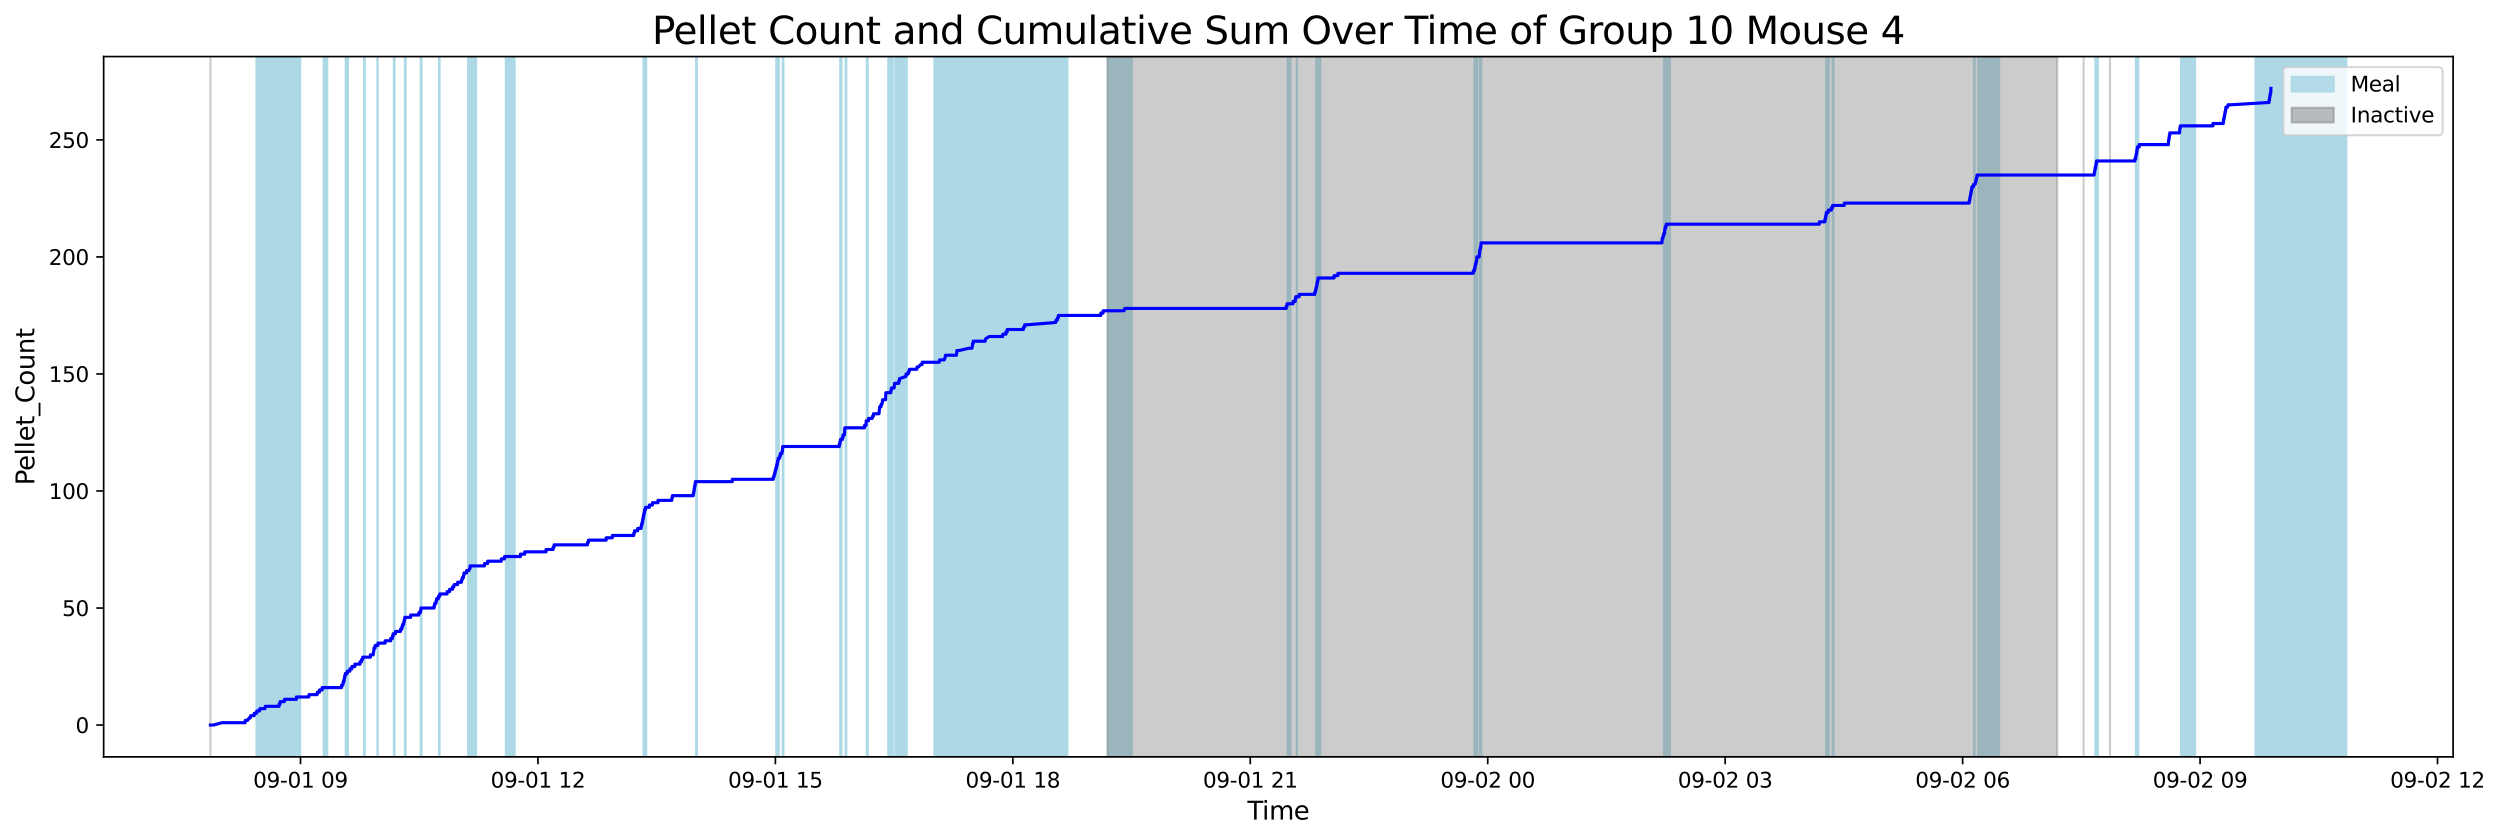 <?xml version="1.0" encoding="utf-8" standalone="no"?>
<!DOCTYPE svg PUBLIC "-//W3C//DTD SVG 1.1//EN"
  "http://www.w3.org/Graphics/SVG/1.1/DTD/svg11.dtd">
<svg xmlns:xlink="http://www.w3.org/1999/xlink" width="1187.507pt" height="399.009pt" viewBox="0 0 1187.507 399.009" xmlns="http://www.w3.org/2000/svg" version="1.1">
 <defs>
  <style type="text/css">*{stroke-linejoin: round; stroke-linecap: butt}</style>
 </defs>
 <g id="figure_1">
  <g id="patch_1">
   <path d="M 0 399.009 
L 1187.507 399.009 
L 1187.507 0 
L 0 0 
z
" style="fill: #ffffff"/>
  </g>
  <g id="axes_1">
   <g id="patch_2">
    <path d="M 49.235 359.517 
L 1165.235 359.517 
L 1165.235 26.877 
L 49.235 26.877 
z
" style="fill: #ffffff"/>
   </g>
   <g id="patch_3">
    <path d="M 142.581 359.517 
L 142.581 26.877 
L 121.847 26.877 
L 121.847 359.517 
z
" clip-path="url(#p407daa4cde)" style="fill: #add8e6; stroke: #add8e6; stroke-linejoin: miter"/>
   </g>
   <g id="patch_4">
    <path d="M 155.448 359.517 
L 155.448 26.877 
L 153.739 26.877 
L 153.739 359.517 
z
" clip-path="url(#p407daa4cde)" style="fill: #add8e6; stroke: #add8e6; stroke-linejoin: miter"/>
   </g>
   <g id="patch_5">
    <path d="M 164.347 359.517 
L 164.347 26.877 
L 164.224 26.877 
L 164.224 359.517 
z
" clip-path="url(#p407daa4cde)" style="fill: #add8e6; stroke: #add8e6; stroke-linejoin: miter"/>
   </g>
   <g id="patch_6">
    <path d="M 165.016 359.517 
L 165.016 26.877 
L 165.306 26.877 
L 165.306 359.517 
z
" clip-path="url(#p407daa4cde)" style="fill: #add8e6; stroke: #add8e6; stroke-linejoin: miter"/>
   </g>
   <g id="patch_7">
    <path d="M 172.944 359.517 
L 172.944 26.877 
L 173.262 26.877 
L 173.262 359.517 
z
" clip-path="url(#p407daa4cde)" style="fill: #add8e6; stroke: #add8e6; stroke-linejoin: miter"/>
   </g>
   <g id="patch_8">
    <path d="M 179.292 359.517 
L 179.292 26.877 
L 179.371 26.877 
L 179.371 359.517 
z
" clip-path="url(#p407daa4cde)" style="fill: #add8e6; stroke: #add8e6; stroke-linejoin: miter"/>
   </g>
   <g id="patch_9">
    <path d="M 187.084 359.517 
L 187.084 26.877 
L 187.391 26.877 
L 187.391 359.517 
z
" clip-path="url(#p407daa4cde)" style="fill: #add8e6; stroke: #add8e6; stroke-linejoin: miter"/>
   </g>
   <g id="patch_10">
    <path d="M 192.317 359.517 
L 192.317 26.877 
L 192.692 26.877 
L 192.692 359.517 
z
" clip-path="url(#p407daa4cde)" style="fill: #add8e6; stroke: #add8e6; stroke-linejoin: miter"/>
   </g>
   <g id="patch_11">
    <path d="M 199.848 359.517 
L 199.848 26.877 
L 200.239 26.877 
L 200.239 359.517 
z
" clip-path="url(#p407daa4cde)" style="fill: #add8e6; stroke: #add8e6; stroke-linejoin: miter"/>
   </g>
   <g id="patch_12">
    <path d="M 208.558 359.517 
L 208.558 26.877 
L 208.792 26.877 
L 208.792 359.517 
z
" clip-path="url(#p407daa4cde)" style="fill: #add8e6; stroke: #add8e6; stroke-linejoin: miter"/>
   </g>
   <g id="patch_13">
    <path d="M 226.119 359.517 
L 226.119 26.877 
L 222.341 26.877 
L 222.341 359.517 
z
" clip-path="url(#p407daa4cde)" style="fill: #add8e6; stroke: #add8e6; stroke-linejoin: miter"/>
   </g>
   <g id="patch_14">
    <path d="M 244.429 359.517 
L 244.429 26.877 
L 240.291 26.877 
L 240.291 359.517 
z
" clip-path="url(#p407daa4cde)" style="fill: #add8e6; stroke: #add8e6; stroke-linejoin: miter"/>
   </g>
   <g id="patch_15">
    <path d="M 305.664 359.517 
L 305.664 26.877 
L 305.873 26.877 
L 305.873 359.517 
z
" clip-path="url(#p407daa4cde)" style="fill: #add8e6; stroke: #add8e6; stroke-linejoin: miter"/>
   </g>
   <g id="patch_16">
    <path d="M 306.372 359.517 
L 306.372 26.877 
L 306.936 26.877 
L 306.936 359.517 
z
" clip-path="url(#p407daa4cde)" style="fill: #add8e6; stroke: #add8e6; stroke-linejoin: miter"/>
   </g>
   <g id="patch_17">
    <path d="M 331.012 359.517 
L 331.012 26.877 
L 330.655 26.877 
L 330.655 359.517 
z
" clip-path="url(#p407daa4cde)" style="fill: #add8e6; stroke: #add8e6; stroke-linejoin: miter"/>
   </g>
   <g id="patch_18">
    <path d="M 368.735 359.517 
L 368.735 26.877 
L 369.015 26.877 
L 369.015 359.517 
z
" clip-path="url(#p407daa4cde)" style="fill: #add8e6; stroke: #add8e6; stroke-linejoin: miter"/>
   </g>
   <g id="patch_19">
    <path d="M 369.383 359.517 
L 369.383 26.877 
L 369.949 26.877 
L 369.949 359.517 
z
" clip-path="url(#p407daa4cde)" style="fill: #add8e6; stroke: #add8e6; stroke-linejoin: miter"/>
   </g>
   <g id="patch_20">
    <path d="M 371.797 359.517 
L 371.797 26.877 
L 372.135 26.877 
L 372.135 359.517 
z
" clip-path="url(#p407daa4cde)" style="fill: #add8e6; stroke: #add8e6; stroke-linejoin: miter"/>
   </g>
   <g id="patch_21">
    <path d="M 399.102 359.517 
L 399.102 26.877 
L 399.72 26.877 
L 399.72 359.517 
z
" clip-path="url(#p407daa4cde)" style="fill: #add8e6; stroke: #add8e6; stroke-linejoin: miter"/>
   </g>
   <g id="patch_22">
    <path d="M 402.001 359.517 
L 402.001 26.877 
L 401.629 26.877 
L 401.629 359.517 
z
" clip-path="url(#p407daa4cde)" style="fill: #add8e6; stroke: #add8e6; stroke-linejoin: miter"/>
   </g>
   <g id="patch_23">
    <path d="M 412.173 359.517 
L 412.173 26.877 
L 411.755 26.877 
L 411.755 359.517 
z
" clip-path="url(#p407daa4cde)" style="fill: #add8e6; stroke: #add8e6; stroke-linejoin: miter"/>
   </g>
   <g id="patch_24">
    <path d="M 424.078 359.517 
L 424.078 26.877 
L 421.927 26.877 
L 421.927 359.517 
z
" clip-path="url(#p407daa4cde)" style="fill: #add8e6; stroke: #add8e6; stroke-linejoin: miter"/>
   </g>
   <g id="patch_25">
    <path d="M 427.55 359.517 
L 427.55 26.877 
L 425.279 26.877 
L 425.279 359.517 
z
" clip-path="url(#p407daa4cde)" style="fill: #add8e6; stroke: #add8e6; stroke-linejoin: miter"/>
   </g>
   <g id="patch_26">
    <path d="M 430.71 359.517 
L 430.71 26.877 
L 427.863 26.877 
L 427.863 359.517 
z
" clip-path="url(#p407daa4cde)" style="fill: #add8e6; stroke: #add8e6; stroke-linejoin: miter"/>
   </g>
   <g id="patch_27">
    <path d="M 467.274 359.517 
L 467.274 26.877 
L 443.854 26.877 
L 443.854 359.517 
z
" clip-path="url(#p407daa4cde)" style="fill: #add8e6; stroke: #add8e6; stroke-linejoin: miter"/>
   </g>
   <g id="patch_28">
    <path d="M 474.459 359.517 
L 474.459 26.877 
L 459.295 26.877 
L 459.295 359.517 
z
" clip-path="url(#p407daa4cde)" style="fill: #add8e6; stroke: #add8e6; stroke-linejoin: miter"/>
   </g>
   <g id="patch_29">
    <path d="M 486.051 359.517 
L 486.051 26.877 
L 462.551 26.877 
L 462.551 359.517 
z
" clip-path="url(#p407daa4cde)" style="fill: #add8e6; stroke: #add8e6; stroke-linejoin: miter"/>
   </g>
   <g id="patch_30">
    <path d="M 499.011 359.517 
L 499.011 26.877 
L 480.33 26.877 
L 480.33 359.517 
z
" clip-path="url(#p407daa4cde)" style="fill: #add8e6; stroke: #add8e6; stroke-linejoin: miter"/>
   </g>
   <g id="patch_31">
    <path d="M 507.011 359.517 
L 507.011 26.877 
L 487.494 26.877 
L 487.494 359.517 
z
" clip-path="url(#p407daa4cde)" style="fill: #add8e6; stroke: #add8e6; stroke-linejoin: miter"/>
   </g>
   <g id="patch_32">
    <path d="M 537.599 359.517 
L 537.599 26.877 
L 526.247 26.877 
L 526.247 359.517 
z
" clip-path="url(#p407daa4cde)" style="fill: #add8e6; stroke: #add8e6; stroke-linejoin: miter"/>
   </g>
   <g id="patch_33">
    <path d="M 612.939 359.517 
L 612.939 26.877 
L 611.634 26.877 
L 611.634 359.517 
z
" clip-path="url(#p407daa4cde)" style="fill: #add8e6; stroke: #add8e6; stroke-linejoin: miter"/>
   </g>
   <g id="patch_34">
    <path d="M 616.009 359.517 
L 616.009 26.877 
L 616.018 26.877 
L 616.018 359.517 
z
" clip-path="url(#p407daa4cde)" style="fill: #add8e6; stroke: #add8e6; stroke-linejoin: miter"/>
   </g>
   <g id="patch_35">
    <path d="M 625.853 359.517 
L 625.853 26.877 
L 625.218 26.877 
L 625.218 359.517 
z
" clip-path="url(#p407daa4cde)" style="fill: #add8e6; stroke: #add8e6; stroke-linejoin: miter"/>
   </g>
   <g id="patch_36">
    <path d="M 627.148 359.517 
L 627.148 26.877 
L 626.457 26.877 
L 626.457 359.517 
z
" clip-path="url(#p407daa4cde)" style="fill: #add8e6; stroke: #add8e6; stroke-linejoin: miter"/>
   </g>
   <g id="patch_37">
    <path d="M 700.412 359.517 
L 700.412 26.877 
L 700.746 26.877 
L 700.746 359.517 
z
" clip-path="url(#p407daa4cde)" style="fill: #add8e6; stroke: #add8e6; stroke-linejoin: miter"/>
   </g>
   <g id="patch_38">
    <path d="M 701.158 359.517 
L 701.158 26.877 
L 701.716 26.877 
L 701.716 359.517 
z
" clip-path="url(#p407daa4cde)" style="fill: #add8e6; stroke: #add8e6; stroke-linejoin: miter"/>
   </g>
   <g id="patch_39">
    <path d="M 703.033 359.517 
L 703.033 26.877 
L 703.641 26.877 
L 703.641 359.517 
z
" clip-path="url(#p407daa4cde)" style="fill: #add8e6; stroke: #add8e6; stroke-linejoin: miter"/>
   </g>
   <g id="patch_40">
    <path d="M 792.04 359.517 
L 792.04 26.877 
L 790.367 26.877 
L 790.367 359.517 
z
" clip-path="url(#p407daa4cde)" style="fill: #add8e6; stroke: #add8e6; stroke-linejoin: miter"/>
   </g>
   <g id="patch_41">
    <path d="M 793.241 359.517 
L 793.241 26.877 
L 792.121 26.877 
L 792.121 359.517 
z
" clip-path="url(#p407daa4cde)" style="fill: #add8e6; stroke: #add8e6; stroke-linejoin: miter"/>
   </g>
   <g id="patch_42">
    <path d="M 867.442 359.517 
L 867.442 26.877 
L 867.774 26.877 
L 867.774 359.517 
z
" clip-path="url(#p407daa4cde)" style="fill: #add8e6; stroke: #add8e6; stroke-linejoin: miter"/>
   </g>
   <g id="patch_43">
    <path d="M 868.666 359.517 
L 868.666 26.877 
L 867.933 26.877 
L 867.933 359.517 
z
" clip-path="url(#p407daa4cde)" style="fill: #add8e6; stroke: #add8e6; stroke-linejoin: miter"/>
   </g>
   <g id="patch_44">
    <path d="M 870.534 359.517 
L 870.534 26.877 
L 870.947 26.877 
L 870.947 359.517 
z
" clip-path="url(#p407daa4cde)" style="fill: #add8e6; stroke: #add8e6; stroke-linejoin: miter"/>
   </g>
   <g id="patch_45">
    <path d="M 937.976 359.517 
L 937.976 26.877 
L 937.65 26.877 
L 937.65 359.517 
z
" clip-path="url(#p407daa4cde)" style="fill: #add8e6; stroke: #add8e6; stroke-linejoin: miter"/>
   </g>
   <g id="patch_46">
    <path d="M 949.612 359.517 
L 949.612 26.877 
L 939.631 26.877 
L 939.631 359.517 
z
" clip-path="url(#p407daa4cde)" style="fill: #add8e6; stroke: #add8e6; stroke-linejoin: miter"/>
   </g>
   <g id="patch_47">
    <path d="M 995.287 359.517 
L 995.287 26.877 
L 995.707 26.877 
L 995.707 359.517 
z
" clip-path="url(#p407daa4cde)" style="fill: #add8e6; stroke: #add8e6; stroke-linejoin: miter"/>
   </g>
   <g id="patch_48">
    <path d="M 996.513 359.517 
L 996.513 26.877 
L 996.26 26.877 
L 996.26 359.517 
z
" clip-path="url(#p407daa4cde)" style="fill: #add8e6; stroke: #add8e6; stroke-linejoin: miter"/>
   </g>
   <g id="patch_49">
    <path d="M 1014.563 359.517 
L 1014.563 26.877 
L 1014.837 26.877 
L 1014.837 359.517 
z
" clip-path="url(#p407daa4cde)" style="fill: #add8e6; stroke: #add8e6; stroke-linejoin: miter"/>
   </g>
   <g id="patch_50">
    <path d="M 1015.298 359.517 
L 1015.298 26.877 
L 1015.712 26.877 
L 1015.712 359.517 
z
" clip-path="url(#p407daa4cde)" style="fill: #add8e6; stroke: #add8e6; stroke-linejoin: miter"/>
   </g>
   <g id="patch_51">
    <path d="M 1042.7 359.517 
L 1042.7 26.877 
L 1035.985 26.877 
L 1035.985 359.517 
z
" clip-path="url(#p407daa4cde)" style="fill: #add8e6; stroke: #add8e6; stroke-linejoin: miter"/>
   </g>
   <g id="patch_52">
    <path d="M 1093.245 359.517 
L 1093.245 26.877 
L 1071.377 26.877 
L 1071.377 359.517 
z
" clip-path="url(#p407daa4cde)" style="fill: #add8e6; stroke: #add8e6; stroke-linejoin: miter"/>
   </g>
   <g id="patch_53">
    <path d="M 1114.508 359.517 
L 1114.508 26.877 
L 1079.652 26.877 
L 1079.652 359.517 
z
" clip-path="url(#p407daa4cde)" style="fill: #add8e6; stroke: #add8e6; stroke-linejoin: miter"/>
   </g>
   <g id="patch_54">
    <path d="M 99.962 26.877 
L 99.962 26.877 
L 99.962 359.517 
" clip-path="url(#p407daa4cde)" style="fill: #808080; opacity: 0.4; stroke: #808080; stroke-linejoin: miter"/>
   </g>
   <g id="patch_55">
    <path d="M 526.049 359.517 
L 526.049 26.877 
L 977.199 26.877 
L 977.199 359.517 
z
" clip-path="url(#p407daa4cde)" style="fill: #808080; opacity: 0.4; stroke: #808080; stroke-linejoin: miter"/>
   </g>
   <g id="patch_56">
    <path d="M 989.731 26.877 
L 989.731 26.877 
L 989.731 359.517 
" clip-path="url(#p407daa4cde)" style="fill: #808080; opacity: 0.4; stroke: #808080; stroke-linejoin: miter"/>
   </g>
   <g id="patch_57">
    <path d="M 1002.263 26.877 
L 1002.263 26.877 
L 1002.263 359.517 
" clip-path="url(#p407daa4cde)" style="fill: #808080; opacity: 0.4; stroke: #808080; stroke-linejoin: miter"/>
   </g>
   <g id="matplotlib.axis_1">
    <g id="xtick_1">
     <g id="line2d_1">
      <defs>
       <path id="ma663340be2" d="M 0 0 
L 0 3.5 
" style="stroke: #000000; stroke-width: 0.8"/>
      </defs>
      <g>
       <use xlink:href="#ma663340be2" x="142.738" y="359.517" style="stroke: #000000; stroke-width: 0.8"/>
      </g>
     </g>
     <g id="text_1">
      <!-- 09-01 09 -->
      <g transform="translate(120.258 374.116) scale(0.1 -0.1)">
       <defs>
        <path id="DejaVuSans-30" d="M 2034 4250 
Q 1547 4250 1301 3770 
Q 1056 3291 1056 2328 
Q 1056 1369 1301 889 
Q 1547 409 2034 409 
Q 2525 409 2770 889 
Q 3016 1369 3016 2328 
Q 3016 3291 2770 3770 
Q 2525 4250 2034 4250 
z
M 2034 4750 
Q 2819 4750 3233 4129 
Q 3647 3509 3647 2328 
Q 3647 1150 3233 529 
Q 2819 -91 2034 -91 
Q 1250 -91 836 529 
Q 422 1150 422 2328 
Q 422 3509 836 4129 
Q 1250 4750 2034 4750 
z
" transform="scale(0.016)"/>
        <path id="DejaVuSans-39" d="M 703 97 
L 703 672 
Q 941 559 1184 500 
Q 1428 441 1663 441 
Q 2288 441 2617 861 
Q 2947 1281 2994 2138 
Q 2813 1869 2534 1725 
Q 2256 1581 1919 1581 
Q 1219 1581 811 2004 
Q 403 2428 403 3163 
Q 403 3881 828 4315 
Q 1253 4750 1959 4750 
Q 2769 4750 3195 4129 
Q 3622 3509 3622 2328 
Q 3622 1225 3098 567 
Q 2575 -91 1691 -91 
Q 1453 -91 1209 -44 
Q 966 3 703 97 
z
M 1959 2075 
Q 2384 2075 2632 2365 
Q 2881 2656 2881 3163 
Q 2881 3666 2632 3958 
Q 2384 4250 1959 4250 
Q 1534 4250 1286 3958 
Q 1038 3666 1038 3163 
Q 1038 2656 1286 2365 
Q 1534 2075 1959 2075 
z
" transform="scale(0.016)"/>
        <path id="DejaVuSans-2d" d="M 313 2009 
L 1997 2009 
L 1997 1497 
L 313 1497 
L 313 2009 
z
" transform="scale(0.016)"/>
        <path id="DejaVuSans-31" d="M 794 531 
L 1825 531 
L 1825 4091 
L 703 3866 
L 703 4441 
L 1819 4666 
L 2450 4666 
L 2450 531 
L 3481 531 
L 3481 0 
L 794 0 
L 794 531 
z
" transform="scale(0.016)"/>
        <path id="DejaVuSans-20" transform="scale(0.016)"/>
       </defs>
       <use xlink:href="#DejaVuSans-30"/>
       <use xlink:href="#DejaVuSans-39" x="63.623"/>
       <use xlink:href="#DejaVuSans-2d" x="127.246"/>
       <use xlink:href="#DejaVuSans-30" x="163.33"/>
       <use xlink:href="#DejaVuSans-31" x="226.953"/>
       <use xlink:href="#DejaVuSans-20" x="290.576"/>
       <use xlink:href="#DejaVuSans-30" x="322.363"/>
       <use xlink:href="#DejaVuSans-39" x="385.986"/>
      </g>
     </g>
    </g>
    <g id="xtick_2">
     <g id="line2d_2">
      <g>
       <use xlink:href="#ma663340be2" x="255.526" y="359.517" style="stroke: #000000; stroke-width: 0.8"/>
      </g>
     </g>
     <g id="text_2">
      <!-- 09-01 12 -->
      <g transform="translate(233.045 374.116) scale(0.1 -0.1)">
       <defs>
        <path id="DejaVuSans-32" d="M 1228 531 
L 3431 531 
L 3431 0 
L 469 0 
L 469 531 
Q 828 903 1448 1529 
Q 2069 2156 2228 2338 
Q 2531 2678 2651 2914 
Q 2772 3150 2772 3378 
Q 2772 3750 2511 3984 
Q 2250 4219 1831 4219 
Q 1534 4219 1204 4116 
Q 875 4013 500 3803 
L 500 4441 
Q 881 4594 1212 4672 
Q 1544 4750 1819 4750 
Q 2544 4750 2975 4387 
Q 3406 4025 3406 3419 
Q 3406 3131 3298 2873 
Q 3191 2616 2906 2266 
Q 2828 2175 2409 1742 
Q 1991 1309 1228 531 
z
" transform="scale(0.016)"/>
       </defs>
       <use xlink:href="#DejaVuSans-30"/>
       <use xlink:href="#DejaVuSans-39" x="63.623"/>
       <use xlink:href="#DejaVuSans-2d" x="127.246"/>
       <use xlink:href="#DejaVuSans-30" x="163.33"/>
       <use xlink:href="#DejaVuSans-31" x="226.953"/>
       <use xlink:href="#DejaVuSans-20" x="290.576"/>
       <use xlink:href="#DejaVuSans-31" x="322.363"/>
       <use xlink:href="#DejaVuSans-32" x="385.986"/>
      </g>
     </g>
    </g>
    <g id="xtick_3">
     <g id="line2d_3">
      <g>
       <use xlink:href="#ma663340be2" x="368.313" y="359.517" style="stroke: #000000; stroke-width: 0.8"/>
      </g>
     </g>
     <g id="text_3">
      <!-- 09-01 15 -->
      <g transform="translate(345.833 374.116) scale(0.1 -0.1)">
       <defs>
        <path id="DejaVuSans-35" d="M 691 4666 
L 3169 4666 
L 3169 4134 
L 1269 4134 
L 1269 2991 
Q 1406 3038 1543 3061 
Q 1681 3084 1819 3084 
Q 2600 3084 3056 2656 
Q 3513 2228 3513 1497 
Q 3513 744 3044 326 
Q 2575 -91 1722 -91 
Q 1428 -91 1123 -41 
Q 819 9 494 109 
L 494 744 
Q 775 591 1075 516 
Q 1375 441 1709 441 
Q 2250 441 2565 725 
Q 2881 1009 2881 1497 
Q 2881 1984 2565 2268 
Q 2250 2553 1709 2553 
Q 1456 2553 1204 2497 
Q 953 2441 691 2322 
L 691 4666 
z
" transform="scale(0.016)"/>
       </defs>
       <use xlink:href="#DejaVuSans-30"/>
       <use xlink:href="#DejaVuSans-39" x="63.623"/>
       <use xlink:href="#DejaVuSans-2d" x="127.246"/>
       <use xlink:href="#DejaVuSans-30" x="163.33"/>
       <use xlink:href="#DejaVuSans-31" x="226.953"/>
       <use xlink:href="#DejaVuSans-20" x="290.576"/>
       <use xlink:href="#DejaVuSans-31" x="322.363"/>
       <use xlink:href="#DejaVuSans-35" x="385.986"/>
      </g>
     </g>
    </g>
    <g id="xtick_4">
     <g id="line2d_4">
      <g>
       <use xlink:href="#ma663340be2" x="481.101" y="359.517" style="stroke: #000000; stroke-width: 0.8"/>
      </g>
     </g>
     <g id="text_4">
      <!-- 09-01 18 -->
      <g transform="translate(458.62 374.116) scale(0.1 -0.1)">
       <defs>
        <path id="DejaVuSans-38" d="M 2034 2216 
Q 1584 2216 1326 1975 
Q 1069 1734 1069 1313 
Q 1069 891 1326 650 
Q 1584 409 2034 409 
Q 2484 409 2743 651 
Q 3003 894 3003 1313 
Q 3003 1734 2745 1975 
Q 2488 2216 2034 2216 
z
M 1403 2484 
Q 997 2584 770 2862 
Q 544 3141 544 3541 
Q 544 4100 942 4425 
Q 1341 4750 2034 4750 
Q 2731 4750 3128 4425 
Q 3525 4100 3525 3541 
Q 3525 3141 3298 2862 
Q 3072 2584 2669 2484 
Q 3125 2378 3379 2068 
Q 3634 1759 3634 1313 
Q 3634 634 3220 271 
Q 2806 -91 2034 -91 
Q 1263 -91 848 271 
Q 434 634 434 1313 
Q 434 1759 690 2068 
Q 947 2378 1403 2484 
z
M 1172 3481 
Q 1172 3119 1398 2916 
Q 1625 2713 2034 2713 
Q 2441 2713 2670 2916 
Q 2900 3119 2900 3481 
Q 2900 3844 2670 4047 
Q 2441 4250 2034 4250 
Q 1625 4250 1398 4047 
Q 1172 3844 1172 3481 
z
" transform="scale(0.016)"/>
       </defs>
       <use xlink:href="#DejaVuSans-30"/>
       <use xlink:href="#DejaVuSans-39" x="63.623"/>
       <use xlink:href="#DejaVuSans-2d" x="127.246"/>
       <use xlink:href="#DejaVuSans-30" x="163.33"/>
       <use xlink:href="#DejaVuSans-31" x="226.953"/>
       <use xlink:href="#DejaVuSans-20" x="290.576"/>
       <use xlink:href="#DejaVuSans-31" x="322.363"/>
       <use xlink:href="#DejaVuSans-38" x="385.986"/>
      </g>
     </g>
    </g>
    <g id="xtick_5">
     <g id="line2d_5">
      <g>
       <use xlink:href="#ma663340be2" x="593.888" y="359.517" style="stroke: #000000; stroke-width: 0.8"/>
      </g>
     </g>
     <g id="text_5">
      <!-- 09-01 21 -->
      <g transform="translate(571.408 374.116) scale(0.1 -0.1)">
       <use xlink:href="#DejaVuSans-30"/>
       <use xlink:href="#DejaVuSans-39" x="63.623"/>
       <use xlink:href="#DejaVuSans-2d" x="127.246"/>
       <use xlink:href="#DejaVuSans-30" x="163.33"/>
       <use xlink:href="#DejaVuSans-31" x="226.953"/>
       <use xlink:href="#DejaVuSans-20" x="290.576"/>
       <use xlink:href="#DejaVuSans-32" x="322.363"/>
       <use xlink:href="#DejaVuSans-31" x="385.986"/>
      </g>
     </g>
    </g>
    <g id="xtick_6">
     <g id="line2d_6">
      <g>
       <use xlink:href="#ma663340be2" x="706.676" y="359.517" style="stroke: #000000; stroke-width: 0.8"/>
      </g>
     </g>
     <g id="text_6">
      <!-- 09-02 00 -->
      <g transform="translate(684.196 374.116) scale(0.1 -0.1)">
       <use xlink:href="#DejaVuSans-30"/>
       <use xlink:href="#DejaVuSans-39" x="63.623"/>
       <use xlink:href="#DejaVuSans-2d" x="127.246"/>
       <use xlink:href="#DejaVuSans-30" x="163.33"/>
       <use xlink:href="#DejaVuSans-32" x="226.953"/>
       <use xlink:href="#DejaVuSans-20" x="290.576"/>
       <use xlink:href="#DejaVuSans-30" x="322.363"/>
       <use xlink:href="#DejaVuSans-30" x="385.986"/>
      </g>
     </g>
    </g>
    <g id="xtick_7">
     <g id="line2d_7">
      <g>
       <use xlink:href="#ma663340be2" x="819.464" y="359.517" style="stroke: #000000; stroke-width: 0.8"/>
      </g>
     </g>
     <g id="text_7">
      <!-- 09-02 03 -->
      <g transform="translate(796.983 374.116) scale(0.1 -0.1)">
       <defs>
        <path id="DejaVuSans-33" d="M 2597 2516 
Q 3050 2419 3304 2112 
Q 3559 1806 3559 1356 
Q 3559 666 3084 287 
Q 2609 -91 1734 -91 
Q 1441 -91 1130 -33 
Q 819 25 488 141 
L 488 750 
Q 750 597 1062 519 
Q 1375 441 1716 441 
Q 2309 441 2620 675 
Q 2931 909 2931 1356 
Q 2931 1769 2642 2001 
Q 2353 2234 1838 2234 
L 1294 2234 
L 1294 2753 
L 1863 2753 
Q 2328 2753 2575 2939 
Q 2822 3125 2822 3475 
Q 2822 3834 2567 4026 
Q 2313 4219 1838 4219 
Q 1578 4219 1281 4162 
Q 984 4106 628 3988 
L 628 4550 
Q 988 4650 1302 4700 
Q 1616 4750 1894 4750 
Q 2613 4750 3031 4423 
Q 3450 4097 3450 3541 
Q 3450 3153 3228 2886 
Q 3006 2619 2597 2516 
z
" transform="scale(0.016)"/>
       </defs>
       <use xlink:href="#DejaVuSans-30"/>
       <use xlink:href="#DejaVuSans-39" x="63.623"/>
       <use xlink:href="#DejaVuSans-2d" x="127.246"/>
       <use xlink:href="#DejaVuSans-30" x="163.33"/>
       <use xlink:href="#DejaVuSans-32" x="226.953"/>
       <use xlink:href="#DejaVuSans-20" x="290.576"/>
       <use xlink:href="#DejaVuSans-30" x="322.363"/>
       <use xlink:href="#DejaVuSans-33" x="385.986"/>
      </g>
     </g>
    </g>
    <g id="xtick_8">
     <g id="line2d_8">
      <g>
       <use xlink:href="#ma663340be2" x="932.251" y="359.517" style="stroke: #000000; stroke-width: 0.8"/>
      </g>
     </g>
     <g id="text_8">
      <!-- 09-02 06 -->
      <g transform="translate(909.771 374.116) scale(0.1 -0.1)">
       <defs>
        <path id="DejaVuSans-36" d="M 2113 2584 
Q 1688 2584 1439 2293 
Q 1191 2003 1191 1497 
Q 1191 994 1439 701 
Q 1688 409 2113 409 
Q 2538 409 2786 701 
Q 3034 994 3034 1497 
Q 3034 2003 2786 2293 
Q 2538 2584 2113 2584 
z
M 3366 4563 
L 3366 3988 
Q 3128 4100 2886 4159 
Q 2644 4219 2406 4219 
Q 1781 4219 1451 3797 
Q 1122 3375 1075 2522 
Q 1259 2794 1537 2939 
Q 1816 3084 2150 3084 
Q 2853 3084 3261 2657 
Q 3669 2231 3669 1497 
Q 3669 778 3244 343 
Q 2819 -91 2113 -91 
Q 1303 -91 875 529 
Q 447 1150 447 2328 
Q 447 3434 972 4092 
Q 1497 4750 2381 4750 
Q 2619 4750 2861 4703 
Q 3103 4656 3366 4563 
z
" transform="scale(0.016)"/>
       </defs>
       <use xlink:href="#DejaVuSans-30"/>
       <use xlink:href="#DejaVuSans-39" x="63.623"/>
       <use xlink:href="#DejaVuSans-2d" x="127.246"/>
       <use xlink:href="#DejaVuSans-30" x="163.33"/>
       <use xlink:href="#DejaVuSans-32" x="226.953"/>
       <use xlink:href="#DejaVuSans-20" x="290.576"/>
       <use xlink:href="#DejaVuSans-30" x="322.363"/>
       <use xlink:href="#DejaVuSans-36" x="385.986"/>
      </g>
     </g>
    </g>
    <g id="xtick_9">
     <g id="line2d_9">
      <g>
       <use xlink:href="#ma663340be2" x="1045.039" y="359.517" style="stroke: #000000; stroke-width: 0.8"/>
      </g>
     </g>
     <g id="text_9">
      <!-- 09-02 09 -->
      <g transform="translate(1022.558 374.116) scale(0.1 -0.1)">
       <use xlink:href="#DejaVuSans-30"/>
       <use xlink:href="#DejaVuSans-39" x="63.623"/>
       <use xlink:href="#DejaVuSans-2d" x="127.246"/>
       <use xlink:href="#DejaVuSans-30" x="163.33"/>
       <use xlink:href="#DejaVuSans-32" x="226.953"/>
       <use xlink:href="#DejaVuSans-20" x="290.576"/>
       <use xlink:href="#DejaVuSans-30" x="322.363"/>
       <use xlink:href="#DejaVuSans-39" x="385.986"/>
      </g>
     </g>
    </g>
    <g id="xtick_10">
     <g id="line2d_10">
      <g>
       <use xlink:href="#ma663340be2" x="1157.827" y="359.517" style="stroke: #000000; stroke-width: 0.8"/>
      </g>
     </g>
     <g id="text_10">
      <!-- 09-02 12 -->
      <g transform="translate(1135.346 374.116) scale(0.1 -0.1)">
       <use xlink:href="#DejaVuSans-30"/>
       <use xlink:href="#DejaVuSans-39" x="63.623"/>
       <use xlink:href="#DejaVuSans-2d" x="127.246"/>
       <use xlink:href="#DejaVuSans-30" x="163.33"/>
       <use xlink:href="#DejaVuSans-32" x="226.953"/>
       <use xlink:href="#DejaVuSans-20" x="290.576"/>
       <use xlink:href="#DejaVuSans-31" x="322.363"/>
       <use xlink:href="#DejaVuSans-32" x="385.986"/>
      </g>
     </g>
    </g>
    <g id="text_11">
     <!-- Time -->
     <g transform="translate(592.555 389.313) scale(0.12 -0.12)">
      <defs>
       <path id="DejaVuSans-54" d="M -19 4666 
L 3928 4666 
L 3928 4134 
L 2272 4134 
L 2272 0 
L 1638 0 
L 1638 4134 
L -19 4134 
L -19 4666 
z
" transform="scale(0.016)"/>
       <path id="DejaVuSans-69" d="M 603 3500 
L 1178 3500 
L 1178 0 
L 603 0 
L 603 3500 
z
M 603 4863 
L 1178 4863 
L 1178 4134 
L 603 4134 
L 603 4863 
z
" transform="scale(0.016)"/>
       <path id="DejaVuSans-6d" d="M 3328 2828 
Q 3544 3216 3844 3400 
Q 4144 3584 4550 3584 
Q 5097 3584 5394 3201 
Q 5691 2819 5691 2113 
L 5691 0 
L 5113 0 
L 5113 2094 
Q 5113 2597 4934 2840 
Q 4756 3084 4391 3084 
Q 3944 3084 3684 2787 
Q 3425 2491 3425 1978 
L 3425 0 
L 2847 0 
L 2847 2094 
Q 2847 2600 2669 2842 
Q 2491 3084 2119 3084 
Q 1678 3084 1418 2786 
Q 1159 2488 1159 1978 
L 1159 0 
L 581 0 
L 581 3500 
L 1159 3500 
L 1159 2956 
Q 1356 3278 1631 3431 
Q 1906 3584 2284 3584 
Q 2666 3584 2933 3390 
Q 3200 3197 3328 2828 
z
" transform="scale(0.016)"/>
       <path id="DejaVuSans-65" d="M 3597 1894 
L 3597 1613 
L 953 1613 
Q 991 1019 1311 708 
Q 1631 397 2203 397 
Q 2534 397 2845 478 
Q 3156 559 3463 722 
L 3463 178 
Q 3153 47 2828 -22 
Q 2503 -91 2169 -91 
Q 1331 -91 842 396 
Q 353 884 353 1716 
Q 353 2575 817 3079 
Q 1281 3584 2069 3584 
Q 2775 3584 3186 3129 
Q 3597 2675 3597 1894 
z
M 3022 2063 
Q 3016 2534 2758 2815 
Q 2500 3097 2075 3097 
Q 1594 3097 1305 2825 
Q 1016 2553 972 2059 
L 3022 2063 
z
" transform="scale(0.016)"/>
      </defs>
      <use xlink:href="#DejaVuSans-54"/>
      <use xlink:href="#DejaVuSans-69" x="57.959"/>
      <use xlink:href="#DejaVuSans-6d" x="85.742"/>
      <use xlink:href="#DejaVuSans-65" x="183.154"/>
     </g>
    </g>
   </g>
   <g id="matplotlib.axis_2">
    <g id="ytick_1">
     <g id="line2d_11">
      <defs>
       <path id="m2a19a302ce" d="M 0 0 
L -3.5 0 
" style="stroke: #000000; stroke-width: 0.8"/>
      </defs>
      <g>
       <use xlink:href="#m2a19a302ce" x="49.235" y="344.397" style="stroke: #000000; stroke-width: 0.8"/>
      </g>
     </g>
     <g id="text_12">
      <!-- 0 -->
      <g transform="translate(35.873 348.196) scale(0.1 -0.1)">
       <use xlink:href="#DejaVuSans-30"/>
      </g>
     </g>
    </g>
    <g id="ytick_2">
     <g id="line2d_12">
      <g>
       <use xlink:href="#m2a19a302ce" x="49.235" y="288.809" style="stroke: #000000; stroke-width: 0.8"/>
      </g>
     </g>
     <g id="text_13">
      <!-- 50 -->
      <g transform="translate(29.51 292.608) scale(0.1 -0.1)">
       <use xlink:href="#DejaVuSans-35"/>
       <use xlink:href="#DejaVuSans-30" x="63.623"/>
      </g>
     </g>
    </g>
    <g id="ytick_3">
     <g id="line2d_13">
      <g>
       <use xlink:href="#m2a19a302ce" x="49.235" y="233.221" style="stroke: #000000; stroke-width: 0.8"/>
      </g>
     </g>
     <g id="text_14">
      <!-- 100 -->
      <g transform="translate(23.148 237.02) scale(0.1 -0.1)">
       <use xlink:href="#DejaVuSans-31"/>
       <use xlink:href="#DejaVuSans-30" x="63.623"/>
       <use xlink:href="#DejaVuSans-30" x="127.246"/>
      </g>
     </g>
    </g>
    <g id="ytick_4">
     <g id="line2d_14">
      <g>
       <use xlink:href="#m2a19a302ce" x="49.235" y="177.632" style="stroke: #000000; stroke-width: 0.8"/>
      </g>
     </g>
     <g id="text_15">
      <!-- 150 -->
      <g transform="translate(23.148 181.432) scale(0.1 -0.1)">
       <use xlink:href="#DejaVuSans-31"/>
       <use xlink:href="#DejaVuSans-35" x="63.623"/>
       <use xlink:href="#DejaVuSans-30" x="127.246"/>
      </g>
     </g>
    </g>
    <g id="ytick_5">
     <g id="line2d_15">
      <g>
       <use xlink:href="#m2a19a302ce" x="49.235" y="122.044" style="stroke: #000000; stroke-width: 0.8"/>
      </g>
     </g>
     <g id="text_16">
      <!-- 200 -->
      <g transform="translate(23.148 125.843) scale(0.1 -0.1)">
       <use xlink:href="#DejaVuSans-32"/>
       <use xlink:href="#DejaVuSans-30" x="63.623"/>
       <use xlink:href="#DejaVuSans-30" x="127.246"/>
      </g>
     </g>
    </g>
    <g id="ytick_6">
     <g id="line2d_16">
      <g>
       <use xlink:href="#m2a19a302ce" x="49.235" y="66.456" style="stroke: #000000; stroke-width: 0.8"/>
      </g>
     </g>
     <g id="text_17">
      <!-- 250 -->
      <g transform="translate(23.148 70.255) scale(0.1 -0.1)">
       <use xlink:href="#DejaVuSans-32"/>
       <use xlink:href="#DejaVuSans-35" x="63.623"/>
       <use xlink:href="#DejaVuSans-30" x="127.246"/>
      </g>
     </g>
    </g>
    <g id="text_18">
     <!-- Pellet_Count -->
     <g transform="translate(16.318 230.485) rotate(-90) scale(0.12 -0.12)">
      <defs>
       <path id="DejaVuSans-50" d="M 1259 4147 
L 1259 2394 
L 2053 2394 
Q 2494 2394 2734 2622 
Q 2975 2850 2975 3272 
Q 2975 3691 2734 3919 
Q 2494 4147 2053 4147 
L 1259 4147 
z
M 628 4666 
L 2053 4666 
Q 2838 4666 3239 4311 
Q 3641 3956 3641 3272 
Q 3641 2581 3239 2228 
Q 2838 1875 2053 1875 
L 1259 1875 
L 1259 0 
L 628 0 
L 628 4666 
z
" transform="scale(0.016)"/>
       <path id="DejaVuSans-6c" d="M 603 4863 
L 1178 4863 
L 1178 0 
L 603 0 
L 603 4863 
z
" transform="scale(0.016)"/>
       <path id="DejaVuSans-74" d="M 1172 4494 
L 1172 3500 
L 2356 3500 
L 2356 3053 
L 1172 3053 
L 1172 1153 
Q 1172 725 1289 603 
Q 1406 481 1766 481 
L 2356 481 
L 2356 0 
L 1766 0 
Q 1100 0 847 248 
Q 594 497 594 1153 
L 594 3053 
L 172 3053 
L 172 3500 
L 594 3500 
L 594 4494 
L 1172 4494 
z
" transform="scale(0.016)"/>
       <path id="DejaVuSans-5f" d="M 3263 -1063 
L 3263 -1509 
L -63 -1509 
L -63 -1063 
L 3263 -1063 
z
" transform="scale(0.016)"/>
       <path id="DejaVuSans-43" d="M 4122 4306 
L 4122 3641 
Q 3803 3938 3442 4084 
Q 3081 4231 2675 4231 
Q 1875 4231 1450 3742 
Q 1025 3253 1025 2328 
Q 1025 1406 1450 917 
Q 1875 428 2675 428 
Q 3081 428 3442 575 
Q 3803 722 4122 1019 
L 4122 359 
Q 3791 134 3420 21 
Q 3050 -91 2638 -91 
Q 1578 -91 968 557 
Q 359 1206 359 2328 
Q 359 3453 968 4101 
Q 1578 4750 2638 4750 
Q 3056 4750 3426 4639 
Q 3797 4528 4122 4306 
z
" transform="scale(0.016)"/>
       <path id="DejaVuSans-6f" d="M 1959 3097 
Q 1497 3097 1228 2736 
Q 959 2375 959 1747 
Q 959 1119 1226 758 
Q 1494 397 1959 397 
Q 2419 397 2687 759 
Q 2956 1122 2956 1747 
Q 2956 2369 2687 2733 
Q 2419 3097 1959 3097 
z
M 1959 3584 
Q 2709 3584 3137 3096 
Q 3566 2609 3566 1747 
Q 3566 888 3137 398 
Q 2709 -91 1959 -91 
Q 1206 -91 779 398 
Q 353 888 353 1747 
Q 353 2609 779 3096 
Q 1206 3584 1959 3584 
z
" transform="scale(0.016)"/>
       <path id="DejaVuSans-75" d="M 544 1381 
L 544 3500 
L 1119 3500 
L 1119 1403 
Q 1119 906 1312 657 
Q 1506 409 1894 409 
Q 2359 409 2629 706 
Q 2900 1003 2900 1516 
L 2900 3500 
L 3475 3500 
L 3475 0 
L 2900 0 
L 2900 538 
Q 2691 219 2414 64 
Q 2138 -91 1772 -91 
Q 1169 -91 856 284 
Q 544 659 544 1381 
z
M 1991 3584 
L 1991 3584 
z
" transform="scale(0.016)"/>
       <path id="DejaVuSans-6e" d="M 3513 2113 
L 3513 0 
L 2938 0 
L 2938 2094 
Q 2938 2591 2744 2837 
Q 2550 3084 2163 3084 
Q 1697 3084 1428 2787 
Q 1159 2491 1159 1978 
L 1159 0 
L 581 0 
L 581 3500 
L 1159 3500 
L 1159 2956 
Q 1366 3272 1645 3428 
Q 1925 3584 2291 3584 
Q 2894 3584 3203 3211 
Q 3513 2838 3513 2113 
z
" transform="scale(0.016)"/>
      </defs>
      <use xlink:href="#DejaVuSans-50"/>
      <use xlink:href="#DejaVuSans-65" x="56.678"/>
      <use xlink:href="#DejaVuSans-6c" x="118.201"/>
      <use xlink:href="#DejaVuSans-6c" x="145.984"/>
      <use xlink:href="#DejaVuSans-65" x="173.768"/>
      <use xlink:href="#DejaVuSans-74" x="235.291"/>
      <use xlink:href="#DejaVuSans-5f" x="274.5"/>
      <use xlink:href="#DejaVuSans-43" x="324.5"/>
      <use xlink:href="#DejaVuSans-6f" x="394.324"/>
      <use xlink:href="#DejaVuSans-75" x="455.506"/>
      <use xlink:href="#DejaVuSans-6e" x="518.885"/>
      <use xlink:href="#DejaVuSans-74" x="582.264"/>
     </g>
    </g>
   </g>
   <g id="line2d_17">
    <path d="M 99.962 344.397 
L 101.383 344.397 
L 105.424 343.285 
L 116.4 343.285 
L 116.4 343.285 
L 116.515 342.174 
L 117.601 342.174 
L 117.601 342.174 
L 118.29 341.062 
L 118.833 341.062 
L 119.094 339.95 
L 120.713 339.95 
L 120.744 338.838 
L 121.841 338.838 
L 121.966 337.727 
L 123.219 337.727 
L 123.47 336.615 
L 125.841 336.615 
L 126.039 335.503 
L 132.566 335.503 
L 132.598 334.391 
L 133.005 334.391 
L 133.078 333.28 
L 135.041 333.28 
L 135.125 332.168 
L 140.796 332.168 
L 140.816 331.056 
L 146.675 331.056 
L 146.78 329.944 
L 150.664 329.944 
L 150.738 328.832 
L 151.74 328.832 
L 151.771 327.721 
L 153.035 327.721 
L 153.056 326.609 
L 162.215 326.609 
L 162.236 325.497 
L 162.841 325.497 
L 162.894 324.385 
L 163.176 324.385 
L 163.196 323.274 
L 163.52 323.274 
L 163.541 322.162 
L 163.687 322.162 
L 163.719 321.05 
L 164.011 321.05 
L 164.032 319.938 
L 164.94 319.938 
L 164.961 318.827 
L 166.173 318.827 
L 166.215 317.715 
L 167.092 317.715 
L 167.113 316.603 
L 168.564 316.603 
L 168.585 315.491 
L 170.998 315.491 
L 171.018 314.38 
L 171.708 314.38 
L 171.76 313.268 
L 172.251 313.268 
L 172.272 312.156 
L 175.927 312.156 
L 175.948 311.044 
L 177.295 311.044 
L 177.337 309.932 
L 177.483 309.932 
L 177.525 308.821 
L 177.65 308.821 
L 177.671 307.709 
L 178.193 307.709 
L 178.224 306.597 
L 179.519 306.597 
L 179.561 305.485 
L 182.913 305.485 
L 182.966 304.374 
L 185.597 304.374 
L 185.608 303.262 
L 186.381 303.262 
L 186.401 302.15 
L 186.725 302.15 
L 186.746 301.038 
L 187.822 301.038 
L 187.905 299.927 
L 190.234 299.927 
L 190.255 298.815 
L 190.882 298.815 
L 190.903 297.703 
L 191.184 297.703 
L 191.237 296.591 
L 191.748 296.591 
L 191.769 295.48 
L 191.989 295.48 
L 192.009 294.368 
L 192.25 294.368 
L 192.281 293.256 
L 195.038 293.256 
L 195.069 292.144 
L 198.913 292.144 
L 198.933 291.032 
L 199.696 291.032 
L 199.706 289.921 
L 199.915 289.921 
L 199.946 288.809 
L 206.181 288.809 
L 206.202 287.697 
L 206.453 287.697 
L 206.484 286.585 
L 207.111 286.585 
L 207.142 285.474 
L 207.382 285.474 
L 207.392 284.362 
L 208.238 284.362 
L 208.259 283.25 
L 208.844 283.25 
L 208.896 282.138 
L 212.353 282.138 
L 212.374 281.027 
L 213.575 281.027 
L 213.585 279.915 
L 214.964 279.915 
L 214.985 278.803 
L 215.559 278.803 
L 215.737 277.691 
L 217.345 277.691 
L 217.366 276.58 
L 219.183 276.58 
L 219.204 275.468 
L 219.548 275.468 
L 219.569 274.356 
L 220.144 274.356 
L 220.165 273.244 
L 220.415 273.244 
L 220.436 272.132 
L 221.637 272.132 
L 221.658 271.021 
L 222.734 271.021 
L 223.099 269.909 
L 223.319 269.909 
L 223.329 268.797 
L 230.107 268.797 
L 230.107 268.797 
L 230.159 267.685 
L 231.61 267.685 
L 231.631 266.574 
L 238.117 266.574 
L 238.138 265.462 
L 239.662 265.462 
L 239.683 264.35 
L 247.181 264.35 
L 247.192 263.238 
L 249.228 263.238 
L 249.249 262.127 
L 259.358 262.127 
L 259.379 261.015 
L 262.732 261.015 
L 262.752 259.903 
L 263.191 259.903 
L 263.201 258.791 
L 279.044 258.791 
L 279.065 257.68 
L 279.514 257.68 
L 279.535 256.568 
L 287.921 256.568 
L 287.931 255.456 
L 290.866 255.456 
L 290.887 254.344 
L 301.027 254.344 
L 301.038 253.232 
L 301.382 253.232 
L 301.403 252.121 
L 302.907 252.121 
L 302.928 251.009 
L 304.515 251.009 
L 304.536 249.897 
L 304.745 249.897 
L 304.787 248.785 
L 305.11 248.785 
L 305.121 247.674 
L 305.288 247.674 
L 305.298 246.562 
L 305.518 246.562 
L 305.528 245.45 
L 305.706 245.45 
L 305.727 244.338 
L 305.998 244.338 
L 306.019 243.227 
L 306.155 243.227 
L 306.176 242.115 
L 306.614 242.115 
L 306.635 241.003 
L 308.421 241.003 
L 308.431 239.891 
L 309.914 239.891 
L 309.925 238.78 
L 312.536 238.78 
L 312.556 237.668 
L 319.094 237.668 
L 319.115 236.556 
L 319.366 236.556 
L 319.386 235.444 
L 329.287 235.444 
L 329.308 234.332 
L 329.527 234.332 
L 329.558 233.221 
L 329.736 233.221 
L 329.746 232.109 
L 329.871 232.109 
L 329.892 230.997 
L 330.122 230.997 
L 330.133 229.885 
L 330.3 229.885 
L 330.31 228.774 
L 347.844 228.774 
L 347.855 227.662 
L 367.3 227.662 
L 367.311 226.55 
L 367.687 226.55 
L 367.708 225.438 
L 368.01 225.438 
L 368.021 224.327 
L 368.261 224.327 
L 368.303 223.215 
L 368.585 223.215 
L 368.595 222.103 
L 368.877 222.103 
L 368.888 220.991 
L 369.138 220.991 
L 369.159 219.88 
L 369.358 219.88 
L 369.378 218.768 
L 369.619 218.768 
L 369.64 217.656 
L 370.35 217.656 
L 370.381 216.544 
L 370.694 216.544 
L 370.705 215.432 
L 371.446 215.432 
L 371.457 214.321 
L 371.676 214.321 
L 371.791 212.097 
L 398.672 212.097 
L 398.682 210.985 
L 398.923 210.985 
L 398.943 209.874 
L 399.194 209.874 
L 399.225 208.762 
L 400.155 208.762 
L 400.165 207.65 
L 400.479 207.65 
L 400.499 206.538 
L 401.116 206.538 
L 401.304 203.203 
L 410.609 203.203 
L 410.629 202.091 
L 411.35 202.091 
L 411.455 199.868 
L 412.551 199.868 
L 412.561 198.756 
L 414.306 198.756 
L 414.473 197.644 
L 414.911 197.644 
L 414.922 196.532 
L 417.522 196.532 
L 417.731 194.309 
L 417.794 194.309 
L 417.846 193.197 
L 418.504 193.197 
L 418.525 192.085 
L 418.901 192.085 
L 419.078 190.974 
L 419.172 190.974 
L 419.193 189.862 
L 420.645 189.862 
L 420.78 186.527 
L 423.151 186.527 
L 423.182 185.415 
L 423.412 185.415 
L 423.443 184.303 
L 424.707 184.303 
L 424.926 182.08 
L 426.9 182.08 
L 426.911 180.968 
L 427.234 180.968 
L 427.255 179.856 
L 427.412 179.856 
L 430.378 178.744 
L 430.388 177.632 
L 431.433 177.632 
L 431.485 176.521 
L 431.861 176.521 
L 431.986 175.409 
L 435.443 175.409 
L 435.589 174.297 
L 436.31 174.297 
L 437.302 173.185 
L 437.96 173.185 
L 438.064 172.074 
L 446.105 172.074 
L 446.325 170.962 
L 448.466 170.962 
L 448.925 169.85 
L 449.103 168.738 
L 454.272 168.738 
L 454.439 167.627 
L 454.512 166.515 
L 455.473 166.515 
L 460.277 165.403 
L 461.666 165.403 
L 461.917 164.291 
L 461.927 163.18 
L 462.282 163.18 
L 462.292 162.068 
L 467.932 162.068 
L 468.162 160.956 
L 469.853 159.844 
L 476.245 159.844 
L 476.36 158.732 
L 477.853 158.732 
L 477.863 157.621 
L 478.448 157.621 
L 478.469 156.509 
L 486.103 156.509 
L 486.155 155.397 
L 486.709 155.397 
L 486.73 154.285 
L 487.785 154.285 
L 501.444 153.174 
L 501.601 152.062 
L 502.259 152.062 
L 502.259 152.062 
L 502.301 150.95 
L 502.75 150.95 
L 502.76 149.838 
L 522.884 149.838 
L 522.916 148.727 
L 523.981 148.727 
L 524.023 147.615 
L 533.913 147.615 
L 534.268 146.503 
L 610.963 146.503 
L 610.984 145.391 
L 611.36 145.391 
L 611.371 144.28 
L 614.201 144.28 
L 614.222 143.168 
L 615.224 143.168 
L 615.245 142.056 
L 615.464 142.056 
L 615.485 140.944 
L 617.114 140.944 
L 617.146 139.832 
L 624.498 139.832 
L 624.498 139.832 
L 624.55 138.721 
L 624.853 138.721 
L 624.874 137.609 
L 625.114 137.609 
L 625.156 136.497 
L 625.396 136.497 
L 625.417 135.385 
L 625.584 135.385 
L 625.594 134.274 
L 625.845 134.274 
L 625.866 133.162 
L 626.064 133.162 
L 626.075 132.05 
L 633.688 132.05 
L 633.688 132.05 
L 633.73 130.938 
L 635.474 130.938 
L 635.526 129.827 
L 699.784 129.827 
L 699.804 128.715 
L 700.316 128.715 
L 700.327 127.603 
L 700.577 127.603 
L 700.588 126.491 
L 700.786 126.491 
L 700.807 125.38 
L 701.152 125.38 
L 701.162 124.268 
L 701.36 124.268 
L 701.371 123.156 
L 701.507 123.156 
L 701.528 122.044 
L 702.603 122.044 
L 702.614 120.932 
L 702.77 120.932 
L 702.875 118.709 
L 703.125 118.709 
L 703.146 117.597 
L 703.376 117.597 
L 703.418 116.485 
L 703.543 115.374 
L 789.418 115.374 
L 789.565 113.15 
L 789.94 113.15 
L 790.014 112.038 
L 790.254 112.038 
L 790.275 110.927 
L 790.672 110.927 
L 790.766 108.703 
L 791.006 108.703 
L 791.037 107.591 
L 791.455 107.591 
L 791.476 106.48 
L 864.171 106.48 
L 864.192 105.368 
L 866.824 105.368 
L 866.834 104.256 
L 867.054 104.256 
L 867.085 103.144 
L 867.273 103.144 
L 867.325 102.032 
L 867.503 102.032 
L 867.513 100.921 
L 868.401 100.921 
L 868.401 100.921 
L 868.453 99.809 
L 869.905 99.809 
L 869.926 98.697 
L 870.469 98.697 
L 870.49 97.585 
L 876.004 97.585 
L 876.056 96.474 
L 935.363 96.474 
L 935.395 95.362 
L 935.624 95.362 
L 935.635 94.25 
L 935.812 94.25 
L 935.823 93.138 
L 936.021 93.138 
L 936.042 92.027 
L 936.251 92.027 
L 936.262 90.915 
L 936.45 90.915 
L 936.46 89.803 
L 936.648 89.803 
L 936.669 88.691 
L 937.431 88.691 
L 937.463 87.58 
L 938.183 87.58 
L 938.371 86.468 
L 938.538 86.468 
L 938.559 85.356 
L 938.82 85.356 
L 938.841 84.244 
L 939.05 84.244 
L 939.06 83.132 
L 994.734 83.132 
L 994.754 82.021 
L 994.974 82.021 
L 994.984 80.909 
L 995.141 80.909 
L 995.151 79.797 
L 995.423 79.797 
L 995.444 78.685 
L 995.621 78.685 
L 995.673 77.574 
L 995.83 77.574 
L 995.841 76.462 
L 1014.095 76.462 
L 1014.106 75.35 
L 1014.482 75.35 
L 1014.492 74.238 
L 1014.67 74.238 
L 1014.691 73.127 
L 1014.9 73.127 
L 1014.91 72.015 
L 1015.056 72.015 
L 1015.098 70.903 
L 1015.234 70.903 
L 1015.255 69.791 
L 1016.111 69.791 
L 1016.121 68.68 
L 1030.021 68.68 
L 1030.074 66.456 
L 1030.283 66.456 
L 1030.293 65.344 
L 1030.439 65.344 
L 1030.46 64.232 
L 1030.638 64.232 
L 1030.658 63.121 
L 1035.306 63.121 
L 1035.431 60.897 
L 1035.619 60.897 
L 1035.64 59.785 
L 1051.138 59.785 
L 1051.148 58.674 
L 1056.067 58.674 
L 1056.088 57.562 
L 1056.213 57.562 
L 1056.224 56.45 
L 1056.474 56.45 
L 1056.485 55.338 
L 1056.683 55.338 
L 1056.704 54.227 
L 1056.85 54.227 
L 1056.882 53.115 
L 1057.143 53.115 
L 1057.153 52.003 
L 1057.289 52.003 
L 1057.299 50.891 
L 1058.083 50.891 
L 1058.312 49.78 
L 1059.566 49.78 
L 1077.82 48.668 
L 1077.841 47.556 
L 1077.998 47.556 
L 1078.008 46.444 
L 1078.186 46.444 
L 1078.207 45.332 
L 1078.374 45.332 
L 1078.416 44.221 
L 1078.614 44.221 
L 1078.687 41.997 
L 1078.687 41.997 
" clip-path="url(#p407daa4cde)" style="fill: none; stroke: #0000ff; stroke-width: 1.5; stroke-linecap: square"/>
   </g>
   <g id="patch_58">
    <path d="M 49.235 359.517 
L 49.235 26.877 
" style="fill: none; stroke: #000000; stroke-width: 0.8; stroke-linejoin: miter; stroke-linecap: square"/>
   </g>
   <g id="patch_59">
    <path d="M 1165.235 359.517 
L 1165.235 26.877 
" style="fill: none; stroke: #000000; stroke-width: 0.8; stroke-linejoin: miter; stroke-linecap: square"/>
   </g>
   <g id="patch_60">
    <path d="M 49.235 359.517 
L 1165.235 359.517 
" style="fill: none; stroke: #000000; stroke-width: 0.8; stroke-linejoin: miter; stroke-linecap: square"/>
   </g>
   <g id="patch_61">
    <path d="M 49.235 26.877 
L 1165.235 26.877 
" style="fill: none; stroke: #000000; stroke-width: 0.8; stroke-linejoin: miter; stroke-linecap: square"/>
   </g>
   <g id="text_19">
    <!-- Pellet Count and Cumulative Sum Over Time of Group 10 Mouse 4 -->
    <g transform="translate(309.734 20.877) scale(0.18 -0.18)">
     <defs>
      <path id="DejaVuSans-61" d="M 2194 1759 
Q 1497 1759 1228 1600 
Q 959 1441 959 1056 
Q 959 750 1161 570 
Q 1363 391 1709 391 
Q 2188 391 2477 730 
Q 2766 1069 2766 1631 
L 2766 1759 
L 2194 1759 
z
M 3341 1997 
L 3341 0 
L 2766 0 
L 2766 531 
Q 2569 213 2275 61 
Q 1981 -91 1556 -91 
Q 1019 -91 701 211 
Q 384 513 384 1019 
Q 384 1609 779 1909 
Q 1175 2209 1959 2209 
L 2766 2209 
L 2766 2266 
Q 2766 2663 2505 2880 
Q 2244 3097 1772 3097 
Q 1472 3097 1187 3025 
Q 903 2953 641 2809 
L 641 3341 
Q 956 3463 1253 3523 
Q 1550 3584 1831 3584 
Q 2591 3584 2966 3190 
Q 3341 2797 3341 1997 
z
" transform="scale(0.016)"/>
      <path id="DejaVuSans-64" d="M 2906 2969 
L 2906 4863 
L 3481 4863 
L 3481 0 
L 2906 0 
L 2906 525 
Q 2725 213 2448 61 
Q 2172 -91 1784 -91 
Q 1150 -91 751 415 
Q 353 922 353 1747 
Q 353 2572 751 3078 
Q 1150 3584 1784 3584 
Q 2172 3584 2448 3432 
Q 2725 3281 2906 2969 
z
M 947 1747 
Q 947 1113 1208 752 
Q 1469 391 1925 391 
Q 2381 391 2643 752 
Q 2906 1113 2906 1747 
Q 2906 2381 2643 2742 
Q 2381 3103 1925 3103 
Q 1469 3103 1208 2742 
Q 947 2381 947 1747 
z
" transform="scale(0.016)"/>
      <path id="DejaVuSans-76" d="M 191 3500 
L 800 3500 
L 1894 563 
L 2988 3500 
L 3597 3500 
L 2284 0 
L 1503 0 
L 191 3500 
z
" transform="scale(0.016)"/>
      <path id="DejaVuSans-53" d="M 3425 4513 
L 3425 3897 
Q 3066 4069 2747 4153 
Q 2428 4238 2131 4238 
Q 1616 4238 1336 4038 
Q 1056 3838 1056 3469 
Q 1056 3159 1242 3001 
Q 1428 2844 1947 2747 
L 2328 2669 
Q 3034 2534 3370 2195 
Q 3706 1856 3706 1288 
Q 3706 609 3251 259 
Q 2797 -91 1919 -91 
Q 1588 -91 1214 -16 
Q 841 59 441 206 
L 441 856 
Q 825 641 1194 531 
Q 1563 422 1919 422 
Q 2459 422 2753 634 
Q 3047 847 3047 1241 
Q 3047 1584 2836 1778 
Q 2625 1972 2144 2069 
L 1759 2144 
Q 1053 2284 737 2584 
Q 422 2884 422 3419 
Q 422 4038 858 4394 
Q 1294 4750 2059 4750 
Q 2388 4750 2728 4690 
Q 3069 4631 3425 4513 
z
" transform="scale(0.016)"/>
      <path id="DejaVuSans-4f" d="M 2522 4238 
Q 1834 4238 1429 3725 
Q 1025 3213 1025 2328 
Q 1025 1447 1429 934 
Q 1834 422 2522 422 
Q 3209 422 3611 934 
Q 4013 1447 4013 2328 
Q 4013 3213 3611 3725 
Q 3209 4238 2522 4238 
z
M 2522 4750 
Q 3503 4750 4090 4092 
Q 4678 3434 4678 2328 
Q 4678 1225 4090 567 
Q 3503 -91 2522 -91 
Q 1538 -91 948 565 
Q 359 1222 359 2328 
Q 359 3434 948 4092 
Q 1538 4750 2522 4750 
z
" transform="scale(0.016)"/>
      <path id="DejaVuSans-72" d="M 2631 2963 
Q 2534 3019 2420 3045 
Q 2306 3072 2169 3072 
Q 1681 3072 1420 2755 
Q 1159 2438 1159 1844 
L 1159 0 
L 581 0 
L 581 3500 
L 1159 3500 
L 1159 2956 
Q 1341 3275 1631 3429 
Q 1922 3584 2338 3584 
Q 2397 3584 2469 3576 
Q 2541 3569 2628 3553 
L 2631 2963 
z
" transform="scale(0.016)"/>
      <path id="DejaVuSans-66" d="M 2375 4863 
L 2375 4384 
L 1825 4384 
Q 1516 4384 1395 4259 
Q 1275 4134 1275 3809 
L 1275 3500 
L 2222 3500 
L 2222 3053 
L 1275 3053 
L 1275 0 
L 697 0 
L 697 3053 
L 147 3053 
L 147 3500 
L 697 3500 
L 697 3744 
Q 697 4328 969 4595 
Q 1241 4863 1831 4863 
L 2375 4863 
z
" transform="scale(0.016)"/>
      <path id="DejaVuSans-47" d="M 3809 666 
L 3809 1919 
L 2778 1919 
L 2778 2438 
L 4434 2438 
L 4434 434 
Q 4069 175 3628 42 
Q 3188 -91 2688 -91 
Q 1594 -91 976 548 
Q 359 1188 359 2328 
Q 359 3472 976 4111 
Q 1594 4750 2688 4750 
Q 3144 4750 3555 4637 
Q 3966 4525 4313 4306 
L 4313 3634 
Q 3963 3931 3569 4081 
Q 3175 4231 2741 4231 
Q 1884 4231 1454 3753 
Q 1025 3275 1025 2328 
Q 1025 1384 1454 906 
Q 1884 428 2741 428 
Q 3075 428 3337 486 
Q 3600 544 3809 666 
z
" transform="scale(0.016)"/>
      <path id="DejaVuSans-70" d="M 1159 525 
L 1159 -1331 
L 581 -1331 
L 581 3500 
L 1159 3500 
L 1159 2969 
Q 1341 3281 1617 3432 
Q 1894 3584 2278 3584 
Q 2916 3584 3314 3078 
Q 3713 2572 3713 1747 
Q 3713 922 3314 415 
Q 2916 -91 2278 -91 
Q 1894 -91 1617 61 
Q 1341 213 1159 525 
z
M 3116 1747 
Q 3116 2381 2855 2742 
Q 2594 3103 2138 3103 
Q 1681 3103 1420 2742 
Q 1159 2381 1159 1747 
Q 1159 1113 1420 752 
Q 1681 391 2138 391 
Q 2594 391 2855 752 
Q 3116 1113 3116 1747 
z
" transform="scale(0.016)"/>
      <path id="DejaVuSans-4d" d="M 628 4666 
L 1569 4666 
L 2759 1491 
L 3956 4666 
L 4897 4666 
L 4897 0 
L 4281 0 
L 4281 4097 
L 3078 897 
L 2444 897 
L 1241 4097 
L 1241 0 
L 628 0 
L 628 4666 
z
" transform="scale(0.016)"/>
      <path id="DejaVuSans-73" d="M 2834 3397 
L 2834 2853 
Q 2591 2978 2328 3040 
Q 2066 3103 1784 3103 
Q 1356 3103 1142 2972 
Q 928 2841 928 2578 
Q 928 2378 1081 2264 
Q 1234 2150 1697 2047 
L 1894 2003 
Q 2506 1872 2764 1633 
Q 3022 1394 3022 966 
Q 3022 478 2636 193 
Q 2250 -91 1575 -91 
Q 1294 -91 989 -36 
Q 684 19 347 128 
L 347 722 
Q 666 556 975 473 
Q 1284 391 1588 391 
Q 1994 391 2212 530 
Q 2431 669 2431 922 
Q 2431 1156 2273 1281 
Q 2116 1406 1581 1522 
L 1381 1569 
Q 847 1681 609 1914 
Q 372 2147 372 2553 
Q 372 3047 722 3315 
Q 1072 3584 1716 3584 
Q 2034 3584 2315 3537 
Q 2597 3491 2834 3397 
z
" transform="scale(0.016)"/>
      <path id="DejaVuSans-34" d="M 2419 4116 
L 825 1625 
L 2419 1625 
L 2419 4116 
z
M 2253 4666 
L 3047 4666 
L 3047 1625 
L 3713 1625 
L 3713 1100 
L 3047 1100 
L 3047 0 
L 2419 0 
L 2419 1100 
L 313 1100 
L 313 1709 
L 2253 4666 
z
" transform="scale(0.016)"/>
     </defs>
     <use xlink:href="#DejaVuSans-50"/>
     <use xlink:href="#DejaVuSans-65" x="56.678"/>
     <use xlink:href="#DejaVuSans-6c" x="118.201"/>
     <use xlink:href="#DejaVuSans-6c" x="145.984"/>
     <use xlink:href="#DejaVuSans-65" x="173.768"/>
     <use xlink:href="#DejaVuSans-74" x="235.291"/>
     <use xlink:href="#DejaVuSans-20" x="274.5"/>
     <use xlink:href="#DejaVuSans-43" x="306.287"/>
     <use xlink:href="#DejaVuSans-6f" x="376.111"/>
     <use xlink:href="#DejaVuSans-75" x="437.293"/>
     <use xlink:href="#DejaVuSans-6e" x="500.672"/>
     <use xlink:href="#DejaVuSans-74" x="564.051"/>
     <use xlink:href="#DejaVuSans-20" x="603.26"/>
     <use xlink:href="#DejaVuSans-61" x="635.047"/>
     <use xlink:href="#DejaVuSans-6e" x="696.326"/>
     <use xlink:href="#DejaVuSans-64" x="759.705"/>
     <use xlink:href="#DejaVuSans-20" x="823.182"/>
     <use xlink:href="#DejaVuSans-43" x="854.969"/>
     <use xlink:href="#DejaVuSans-75" x="924.793"/>
     <use xlink:href="#DejaVuSans-6d" x="988.172"/>
     <use xlink:href="#DejaVuSans-75" x="1085.584"/>
     <use xlink:href="#DejaVuSans-6c" x="1148.963"/>
     <use xlink:href="#DejaVuSans-61" x="1176.746"/>
     <use xlink:href="#DejaVuSans-74" x="1238.025"/>
     <use xlink:href="#DejaVuSans-69" x="1277.234"/>
     <use xlink:href="#DejaVuSans-76" x="1305.018"/>
     <use xlink:href="#DejaVuSans-65" x="1364.197"/>
     <use xlink:href="#DejaVuSans-20" x="1425.721"/>
     <use xlink:href="#DejaVuSans-53" x="1457.508"/>
     <use xlink:href="#DejaVuSans-75" x="1520.984"/>
     <use xlink:href="#DejaVuSans-6d" x="1584.363"/>
     <use xlink:href="#DejaVuSans-20" x="1681.775"/>
     <use xlink:href="#DejaVuSans-4f" x="1713.562"/>
     <use xlink:href="#DejaVuSans-76" x="1792.273"/>
     <use xlink:href="#DejaVuSans-65" x="1851.453"/>
     <use xlink:href="#DejaVuSans-72" x="1912.977"/>
     <use xlink:href="#DejaVuSans-20" x="1954.09"/>
     <use xlink:href="#DejaVuSans-54" x="1985.877"/>
     <use xlink:href="#DejaVuSans-69" x="2043.836"/>
     <use xlink:href="#DejaVuSans-6d" x="2071.619"/>
     <use xlink:href="#DejaVuSans-65" x="2169.031"/>
     <use xlink:href="#DejaVuSans-20" x="2230.555"/>
     <use xlink:href="#DejaVuSans-6f" x="2262.342"/>
     <use xlink:href="#DejaVuSans-66" x="2323.523"/>
     <use xlink:href="#DejaVuSans-20" x="2358.729"/>
     <use xlink:href="#DejaVuSans-47" x="2390.516"/>
     <use xlink:href="#DejaVuSans-72" x="2468.006"/>
     <use xlink:href="#DejaVuSans-6f" x="2506.869"/>
     <use xlink:href="#DejaVuSans-75" x="2568.051"/>
     <use xlink:href="#DejaVuSans-70" x="2631.43"/>
     <use xlink:href="#DejaVuSans-20" x="2694.906"/>
     <use xlink:href="#DejaVuSans-31" x="2726.693"/>
     <use xlink:href="#DejaVuSans-30" x="2790.316"/>
     <use xlink:href="#DejaVuSans-20" x="2853.939"/>
     <use xlink:href="#DejaVuSans-4d" x="2885.727"/>
     <use xlink:href="#DejaVuSans-6f" x="2972.006"/>
     <use xlink:href="#DejaVuSans-75" x="3033.188"/>
     <use xlink:href="#DejaVuSans-73" x="3096.566"/>
     <use xlink:href="#DejaVuSans-65" x="3148.666"/>
     <use xlink:href="#DejaVuSans-20" x="3210.189"/>
     <use xlink:href="#DejaVuSans-34" x="3241.977"/>
    </g>
   </g>
   <g id="legend_1">
    <g id="patch_62">
     <path d="M 1086.551 64.233 
L 1158.235 64.233 
Q 1160.235 64.233 1160.235 62.233 
L 1160.235 33.877 
Q 1160.235 31.877 1158.235 31.877 
L 1086.551 31.877 
Q 1084.551 31.877 1084.551 33.877 
L 1084.551 62.233 
Q 1084.551 64.233 1086.551 64.233 
z
" style="fill: #ffffff; opacity: 0.8; stroke: #cccccc; stroke-linejoin: miter"/>
    </g>
    <g id="patch_63">
     <path d="M 1088.551 43.476 
L 1108.551 43.476 
L 1108.551 36.476 
L 1088.551 36.476 
z
" style="fill: #add8e6; opacity: 0.9; stroke: #add8e6; stroke-linejoin: miter"/>
    </g>
    <g id="text_20">
     <!-- Meal -->
     <g transform="translate(1116.551 43.476) scale(0.1 -0.1)">
      <use xlink:href="#DejaVuSans-4d"/>
      <use xlink:href="#DejaVuSans-65" x="86.279"/>
      <use xlink:href="#DejaVuSans-61" x="147.803"/>
      <use xlink:href="#DejaVuSans-6c" x="209.082"/>
     </g>
    </g>
    <g id="patch_64">
     <path d="M 1088.551 58.154 
L 1108.551 58.154 
L 1108.551 51.154 
L 1088.551 51.154 
z
" style="fill: #808080; opacity: 0.5; stroke: #808080; stroke-linejoin: miter"/>
    </g>
    <g id="text_21">
     <!-- Inactive -->
     <g transform="translate(1116.551 58.154) scale(0.1 -0.1)">
      <defs>
       <path id="DejaVuSans-49" d="M 628 4666 
L 1259 4666 
L 1259 0 
L 628 0 
L 628 4666 
z
" transform="scale(0.016)"/>
       <path id="DejaVuSans-63" d="M 3122 3366 
L 3122 2828 
Q 2878 2963 2633 3030 
Q 2388 3097 2138 3097 
Q 1578 3097 1268 2742 
Q 959 2388 959 1747 
Q 959 1106 1268 751 
Q 1578 397 2138 397 
Q 2388 397 2633 464 
Q 2878 531 3122 666 
L 3122 134 
Q 2881 22 2623 -34 
Q 2366 -91 2075 -91 
Q 1284 -91 818 406 
Q 353 903 353 1747 
Q 353 2603 823 3093 
Q 1294 3584 2113 3584 
Q 2378 3584 2631 3529 
Q 2884 3475 3122 3366 
z
" transform="scale(0.016)"/>
      </defs>
      <use xlink:href="#DejaVuSans-49"/>
      <use xlink:href="#DejaVuSans-6e" x="29.492"/>
      <use xlink:href="#DejaVuSans-61" x="92.871"/>
      <use xlink:href="#DejaVuSans-63" x="154.15"/>
      <use xlink:href="#DejaVuSans-74" x="209.131"/>
      <use xlink:href="#DejaVuSans-69" x="248.34"/>
      <use xlink:href="#DejaVuSans-76" x="276.123"/>
      <use xlink:href="#DejaVuSans-65" x="335.303"/>
     </g>
    </g>
   </g>
  </g>
 </g>
 <defs>
  <clipPath id="p407daa4cde">
   <rect x="49.235" y="26.877" width="1116" height="332.64"/>
  </clipPath>
 </defs>
</svg>
